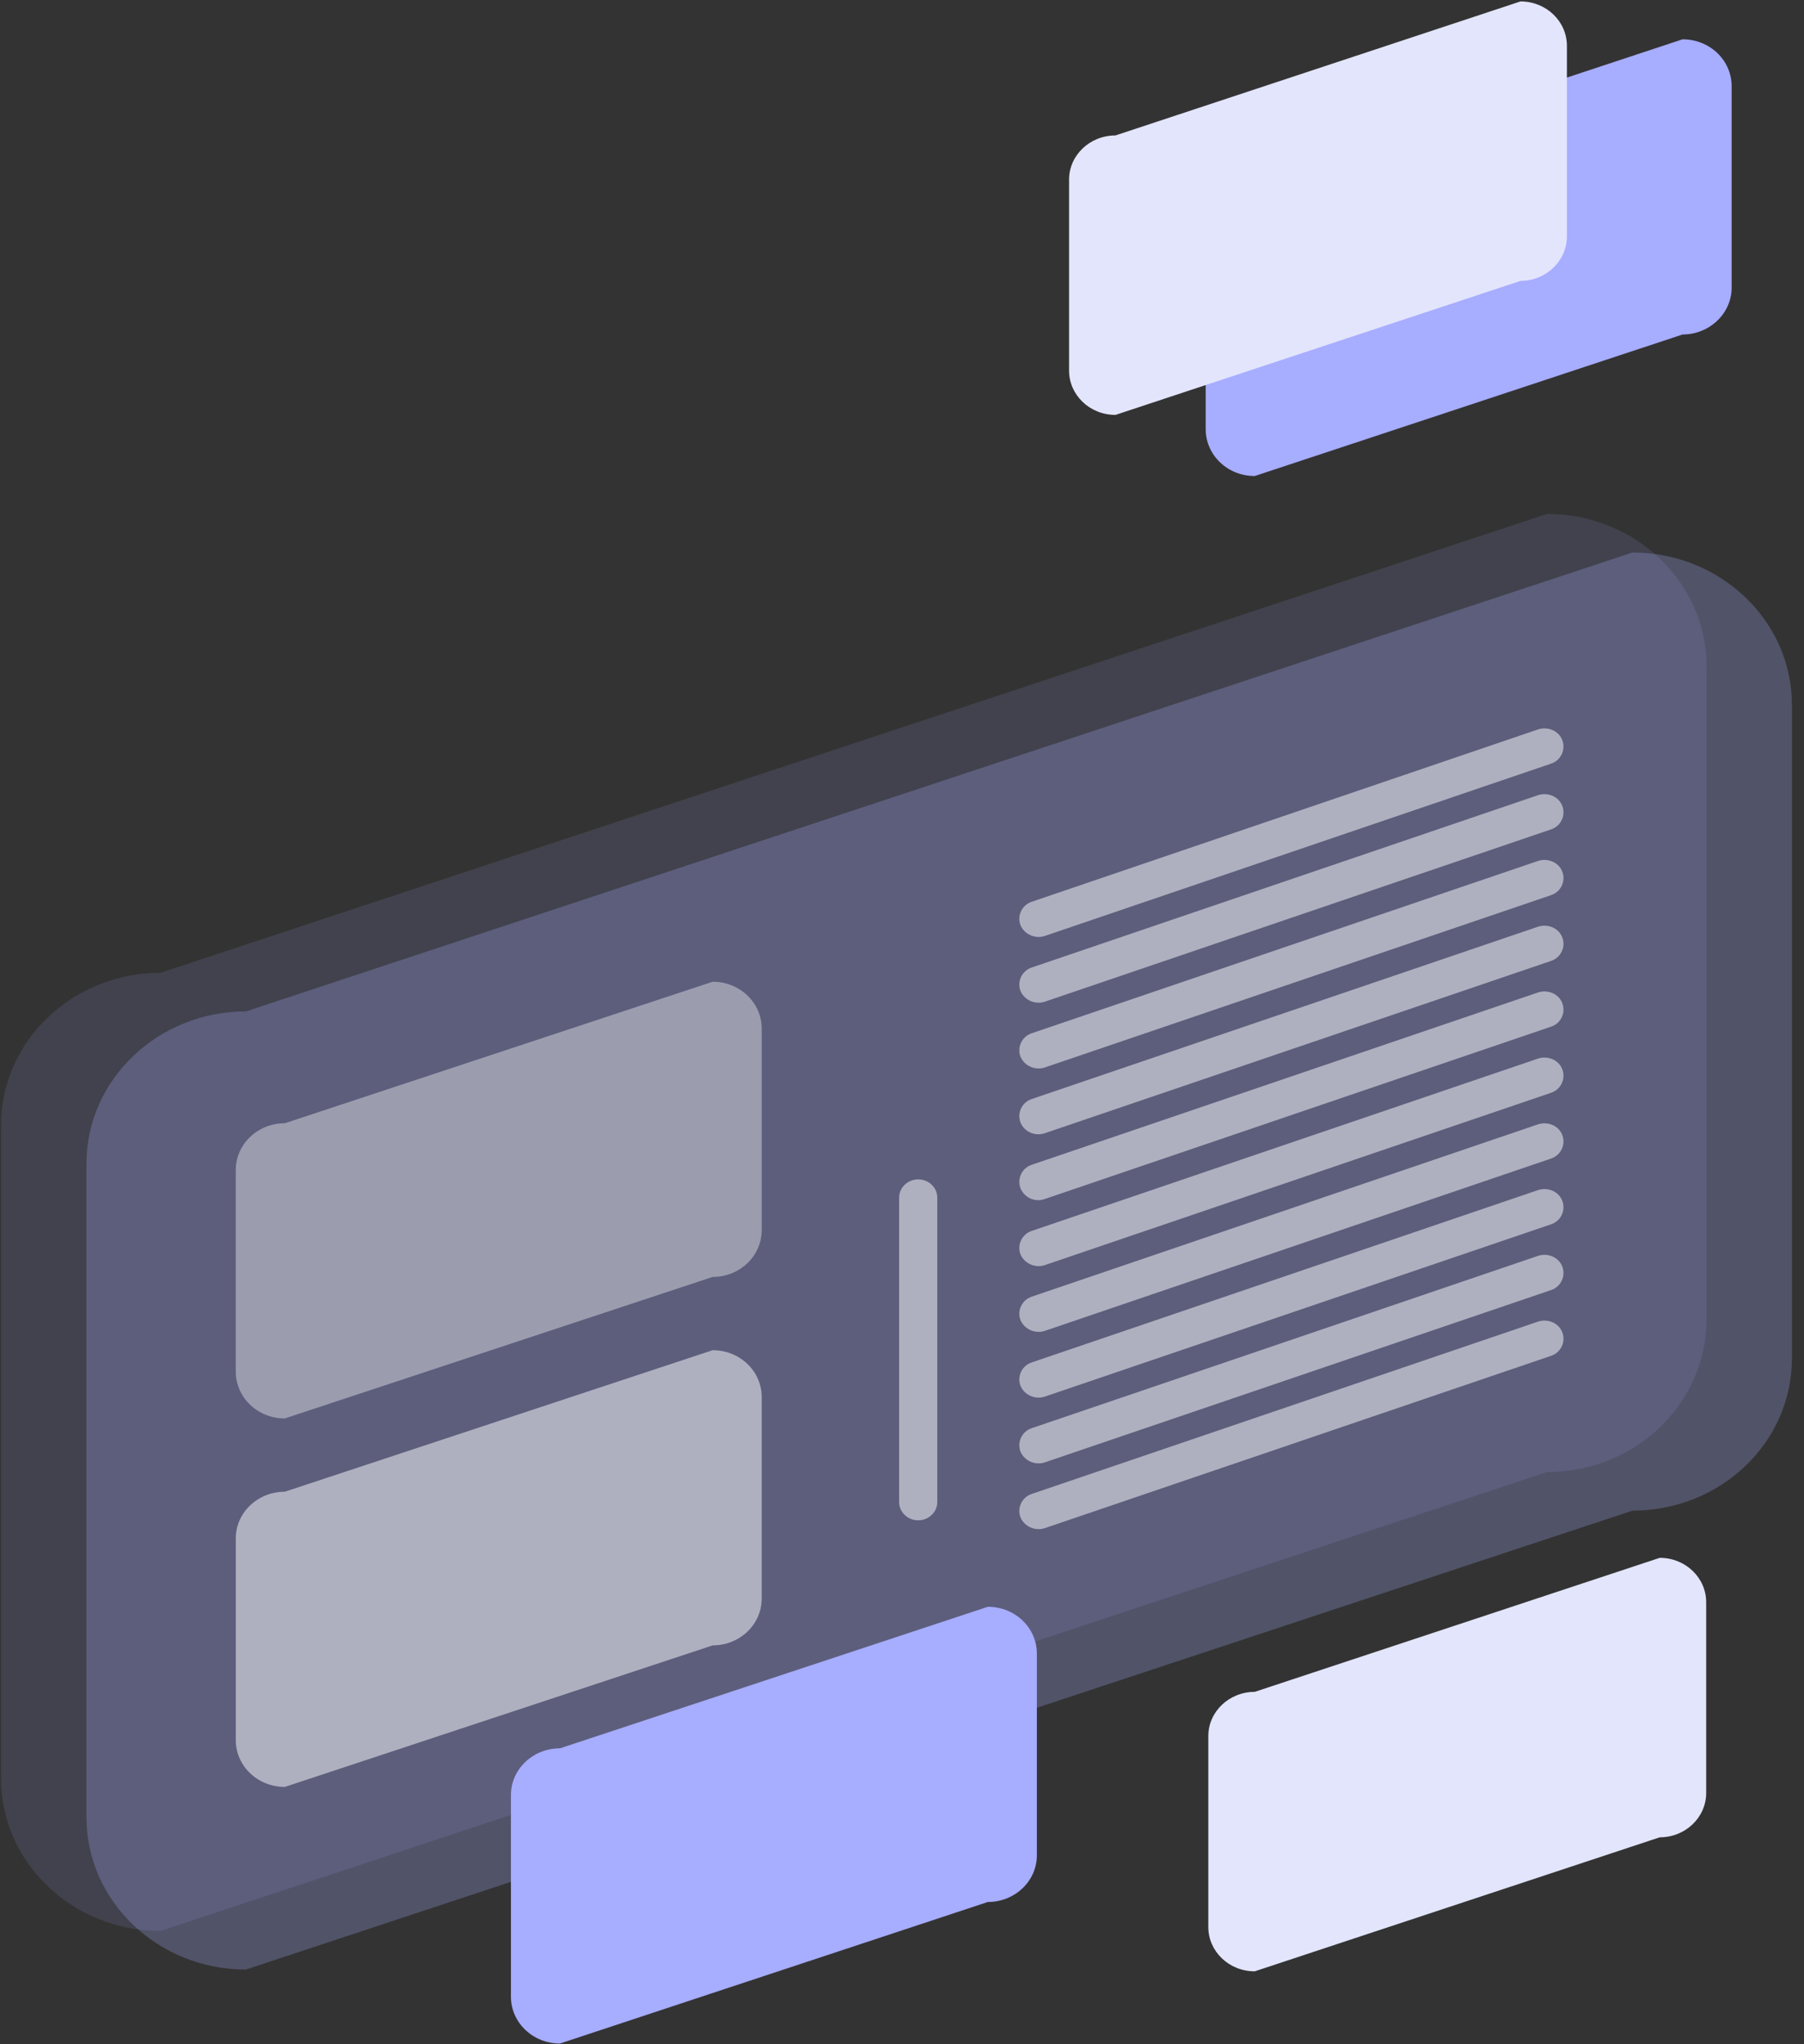 <svg width="105" height="119" viewBox="0 0 105 119" fill="none" xmlns="http://www.w3.org/2000/svg">
<rect x="0" y="0" width="105" height="119" fill="#333333" stroke="none"/>
<path opacity="0.26" d="M95.015 87.939L14.313 114.652C9.193 114.652 5.031 110.678 5.031 105.789V67.738C5.031 62.849 9.193 58.876 14.313 58.876L95.015 32.163C100.135 32.163 104.297 36.137 104.297 41.026V79.076C104.297 83.986 100.135 87.939 95.015 87.939Z" fill="#A7ADFF"/>
<path opacity="0.13" d="M90.046 85.692L9.344 112.405C4.224 112.405 0.062 108.431 0.062 103.542V65.491C0.062 60.602 4.224 56.629 9.344 56.629L90.046 29.916C95.166 29.916 99.328 33.89 99.328 38.779V76.83C99.306 81.74 95.166 85.692 90.046 85.692Z" fill="#A7ADFF"/>
<path opacity="0.39" d="M41.48 74.333L16.577 82.571C14.986 82.571 13.723 81.344 13.723 79.846V68.112C13.723 66.594 15.008 65.387 16.577 65.387L41.48 57.149C43.071 57.149 44.334 58.376 44.334 59.874V71.608C44.334 73.106 43.071 74.333 41.48 74.333Z" fill="white"/>
<path d="M97.933 19.472L73.03 27.711C71.439 27.711 70.176 26.483 70.176 24.985V13.252C70.176 11.733 71.461 10.527 73.03 10.527L97.933 2.288C99.524 2.288 100.788 3.516 100.788 5.013V16.747C100.788 18.245 99.502 19.472 97.933 19.472Z" fill="#A7ADFF"/>
<path d="M88.499 16.352L64.924 24.153C63.421 24.153 62.223 22.988 62.223 21.573V10.464C62.223 9.029 63.443 7.884 64.924 7.884L88.499 0.083C90.002 0.083 91.2 1.248 91.2 2.662V13.772C91.2 15.187 89.98 16.352 88.499 16.352Z" fill="#E3E5FC"/>
<path d="M96.604 106.954L73.03 114.756C71.526 114.756 70.328 113.591 70.328 112.176V101.067C70.328 99.631 71.548 98.487 73.03 98.487L96.604 90.685C98.108 90.685 99.306 91.85 99.306 93.265V104.374C99.306 105.789 98.108 106.954 96.604 106.954Z" fill="#E3E5FC"/>
<path d="M57.496 110.719L32.593 118.958C31.002 118.958 29.738 117.73 29.738 116.233V104.499C29.738 102.98 31.024 101.774 32.593 101.774L57.496 93.535C59.087 93.535 60.35 94.763 60.35 96.26V107.994C60.35 109.513 59.065 110.719 57.496 110.719Z" fill="#A7ADFF"/>
<path opacity="0.51" d="M41.48 95.782L16.577 104.021C14.986 104.021 13.723 102.793 13.723 101.296V89.562C13.723 88.043 15.008 86.837 16.577 86.837L41.48 78.598C43.071 78.598 44.334 79.826 44.334 81.323V93.057C44.334 94.555 43.071 95.782 41.48 95.782Z" fill="white"/>
<path opacity="0.51" d="M53.443 88.501C52.833 88.501 52.332 88.022 52.332 87.44V69.715C52.332 69.132 52.833 68.654 53.443 68.654C54.053 68.654 54.554 69.132 54.554 69.715V87.44C54.554 88.022 54.053 88.501 53.443 88.501Z" fill="white"/>
<path opacity="0.51" d="M59.39 53.841C59.194 53.3 59.477 52.676 60.065 52.489L89.522 42.461C90.089 42.274 90.743 42.544 90.939 43.106C91.135 43.647 90.852 44.271 90.263 44.459L60.806 54.486C60.24 54.673 59.608 54.382 59.39 53.841Z" fill="white"/>
<path opacity="0.51" d="M59.39 57.669C59.194 57.128 59.477 56.504 60.065 56.316L89.522 46.289C90.089 46.102 90.743 46.372 90.939 46.934C91.135 47.474 90.852 48.099 90.263 48.286L60.806 58.313C60.24 58.501 59.608 58.209 59.39 57.669Z" fill="white"/>
<path opacity="0.51" d="M59.39 61.497C59.194 60.956 59.477 60.332 60.065 60.144L89.522 50.117C90.089 49.93 90.743 50.2 90.939 50.762C91.135 51.303 90.852 51.927 90.263 52.114L60.806 62.142C60.24 62.329 59.608 62.038 59.39 61.497Z" fill="white"/>
<path opacity="0.51" d="M59.39 65.325C59.194 64.784 59.477 64.16 60.065 63.972L89.522 53.945C90.089 53.758 90.743 54.028 90.939 54.59C91.135 55.13 90.852 55.755 90.263 55.942L60.806 65.969C60.24 66.157 59.608 65.886 59.39 65.325Z" fill="white"/>
<path opacity="0.51" d="M59.39 69.153C59.194 68.612 59.477 67.988 60.065 67.8L89.522 57.773C90.089 57.586 90.743 57.856 90.939 58.418C91.135 58.959 90.852 59.583 90.263 59.77L60.806 69.798C60.24 70.006 59.608 69.714 59.39 69.153Z" fill="white"/>
<path opacity="0.51" d="M59.39 73.002C59.194 72.461 59.477 71.837 60.065 71.649L89.522 61.622C90.089 61.434 90.743 61.705 90.939 62.267C91.135 62.807 90.852 63.432 90.263 63.619L60.806 73.647C60.24 73.834 59.608 73.543 59.39 73.002Z" fill="white"/>
<path opacity="0.51" d="M59.39 76.83C59.194 76.289 59.477 75.665 60.065 75.477L89.522 65.45C90.089 65.263 90.743 65.533 90.939 66.095C91.135 66.636 90.852 67.26 90.263 67.447L60.806 77.475C60.24 77.662 59.608 77.371 59.39 76.83Z" fill="white"/>
<path opacity="0.51" d="M59.39 80.657C59.194 80.117 59.477 79.492 60.065 79.305L89.522 69.278C90.089 69.09 90.743 69.361 90.939 69.922C91.135 70.463 90.852 71.087 90.263 71.275L60.806 81.302C60.24 81.49 59.608 81.198 59.39 80.657Z" fill="white"/>
<path opacity="0.51" d="M59.39 84.486C59.194 83.945 59.477 83.32 60.065 83.133L89.522 73.106C90.089 72.918 90.743 73.189 90.939 73.751C91.135 74.291 90.852 74.916 90.263 75.103L60.806 85.13C60.24 85.318 59.608 85.026 59.39 84.486Z" fill="white"/>
<path opacity="0.51" d="M59.39 88.314C59.194 87.773 59.477 87.149 60.065 86.961L89.522 76.934C90.089 76.746 90.743 77.017 90.939 77.579C91.135 78.12 90.852 78.744 90.263 78.931L60.806 88.959C60.24 89.146 59.608 88.855 59.39 88.314Z" fill="white"/>
</svg>
